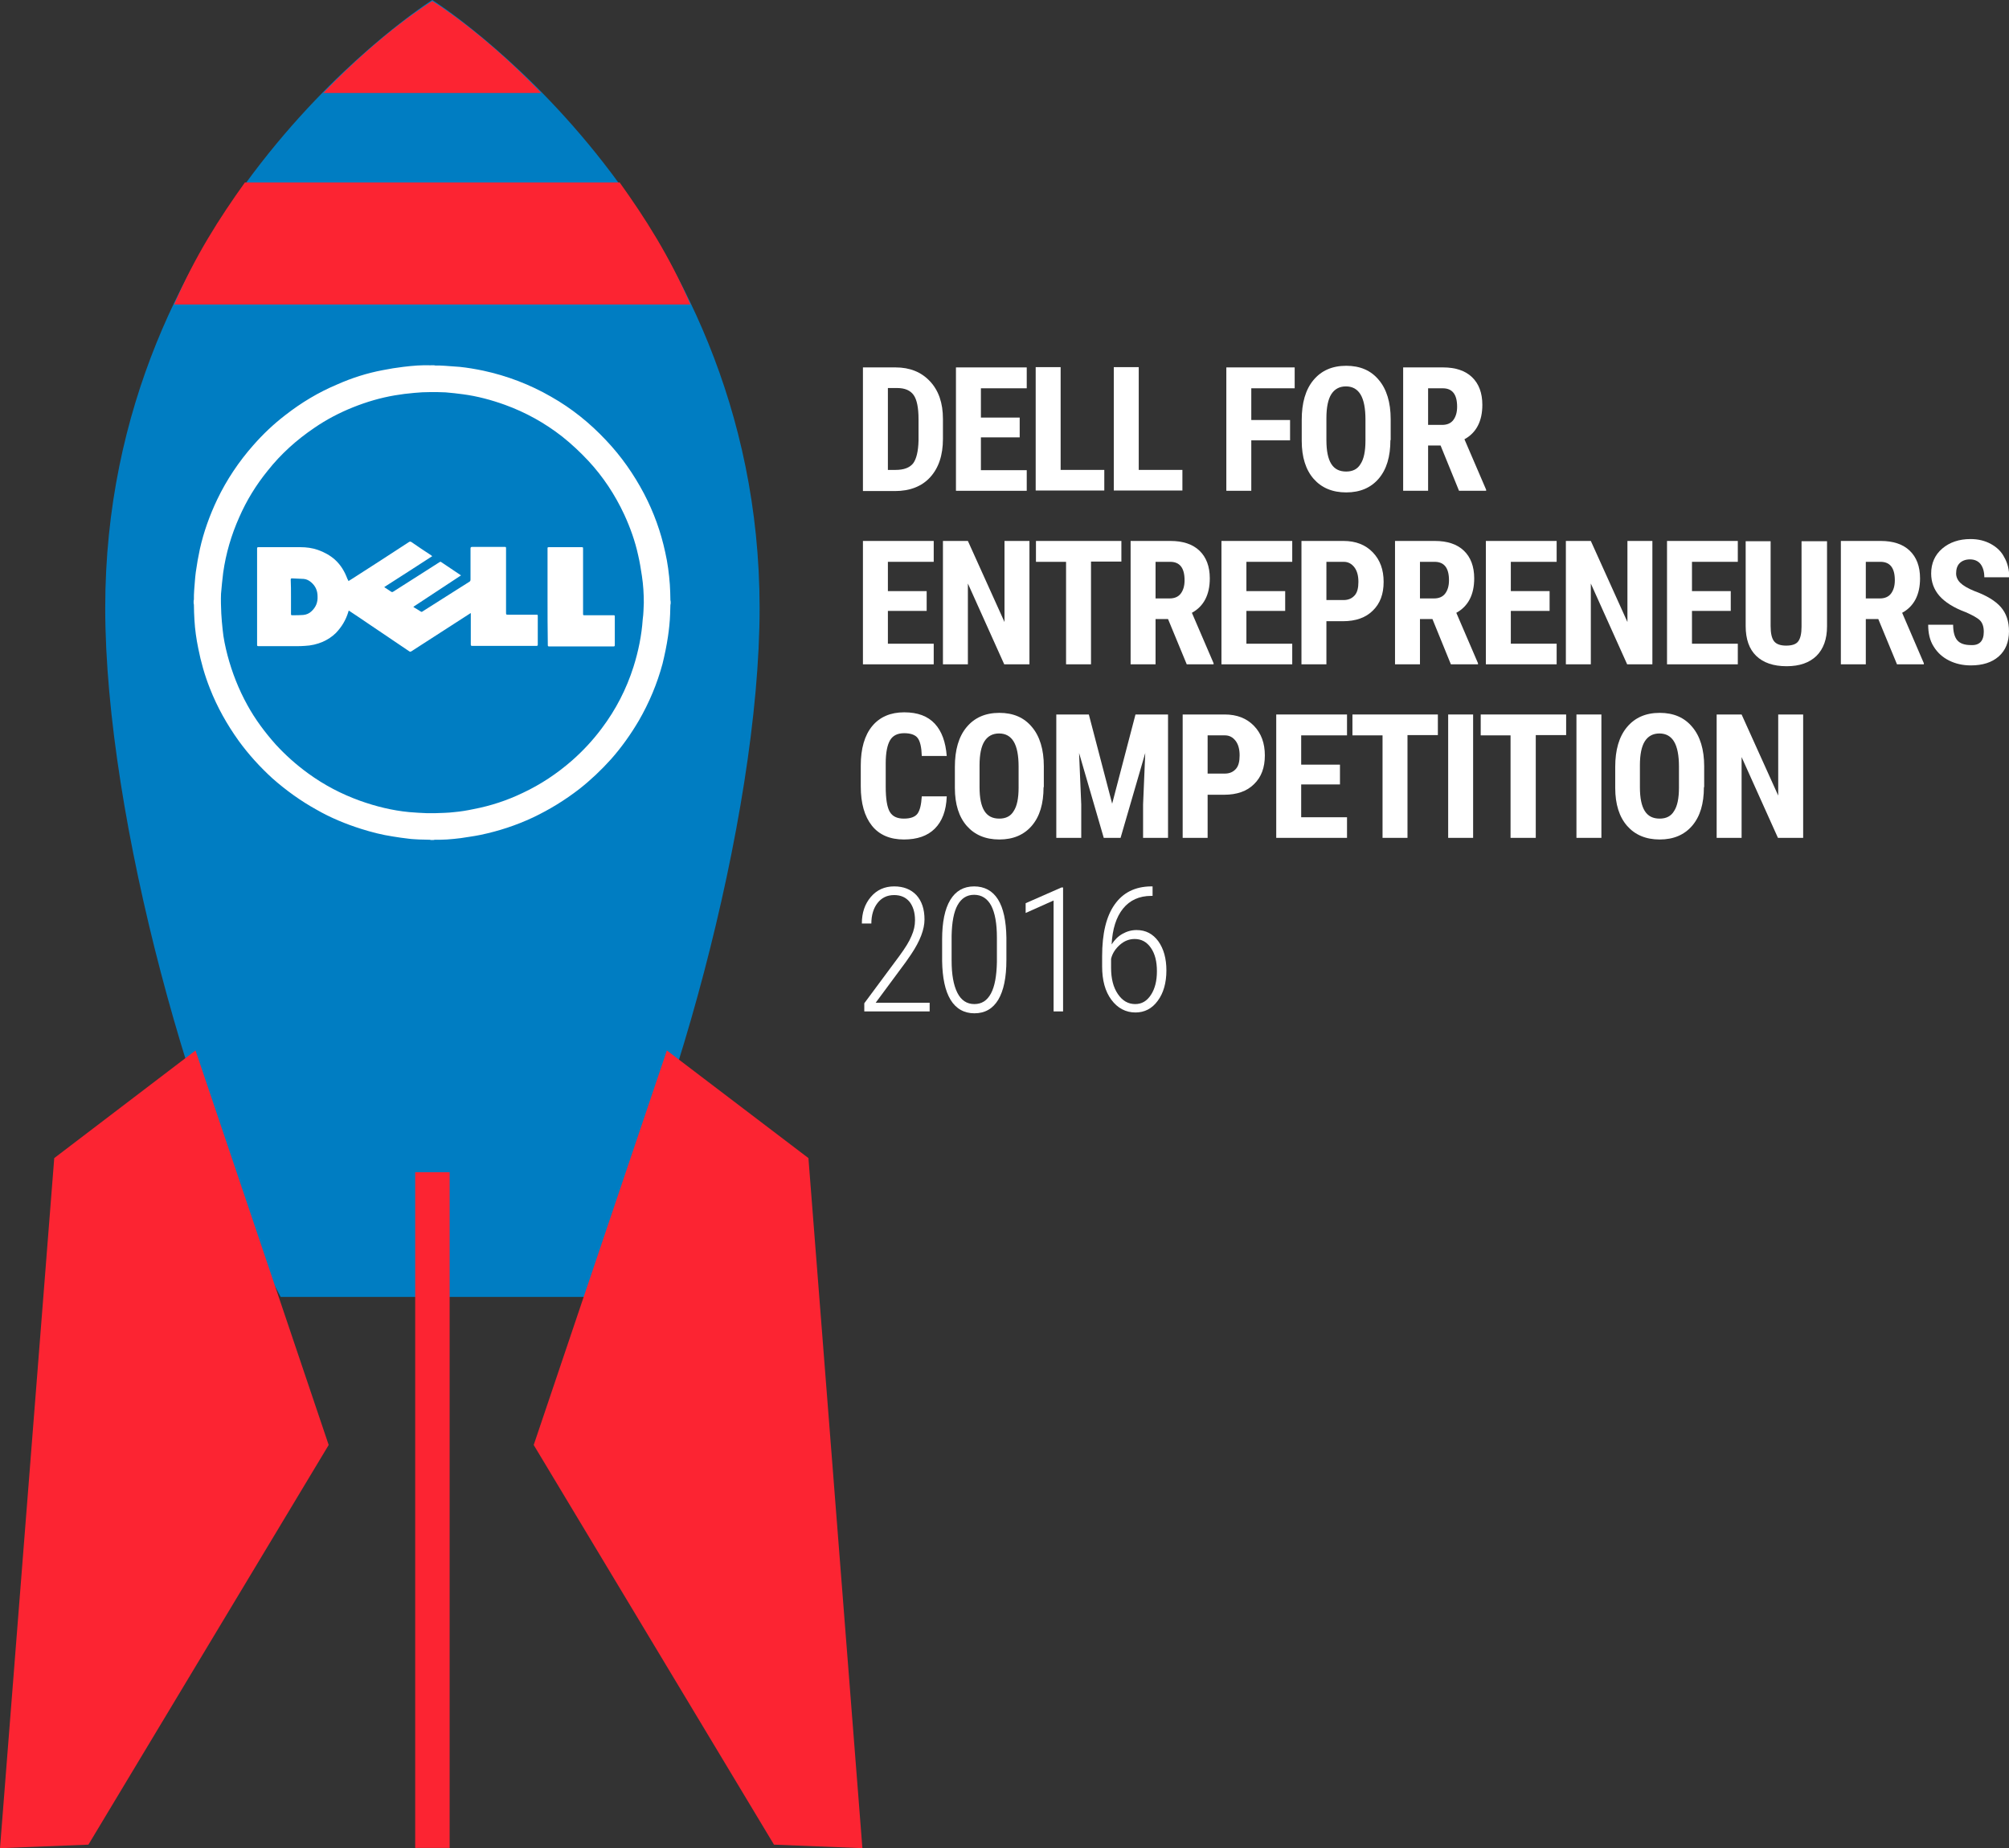 <?xml version="1.0" encoding="utf-8"?>
<!-- Generator: Adobe Illustrator 19.2.1, SVG Export Plug-In . SVG Version: 6.00 Build 0)  -->
<!DOCTYPE svg PUBLIC "-//W3C//DTD SVG 1.1//EN" "http://www.w3.org/Graphics/SVG/1.1/DTD/svg11.dtd">
<svg version="1.1" id="Layer_1" xmlns="http://www.w3.org/2000/svg" xmlns:xlink="http://www.w3.org/1999/xlink" x="0px" y="0px"
	 viewBox="0 0 740.8 681.6" style="enable-background:new 0 0 740.8 681.6;" xml:space="preserve">
<rect x="0" y="0" width="740.8" height="681.6" fill="#333333" stroke="none"/>
<style type="text/css">
	.st0{fill:#007DC2;}
	.st1{fill:#FC2432;}
	.st2{fill:#FFFFFF;}
</style>
<path class="st0" d="M215.4,478.3c31.5-58,64.7-176.3,64.7-254.1C280,75.9,159.4,0,159.4,0S38.8,75.9,38.8,224.2
	c0,77.7,33.1,196.1,64.7,254.1H215.4z"/>
<polygon class="st1" points="245.9,387.4 196.8,532.9 285.4,680.3 318,681.6 298.1,427.1 "/>
<polygon class="st1" points="72.1,387.4 121.2,532.9 32.6,680.3 0,681.6 20,427.1 "/>
<g id="obHfKC.tif">
	<g>
		<path class="st2" d="M158.9,134.7c0.4,0,0.7,0,1.1,0c0.2,0,0.3,0.1,0.5,0.1c1.2,0,2.3,0,3.5,0.1c1.8,0.1,3.6,0.3,5.5,0.4
			c2.9,0.3,5.8,0.8,8.7,1.4c8.8,1.9,17.2,5.1,25,9.6c7.6,4.3,14.3,9.7,20.3,16.1c5.6,5.9,10.2,12.5,14,19.7
			c3.6,6.9,6.2,14.1,7.8,21.6c0.9,3.9,1.4,7.9,1.7,11.9c0.1,1.9,0.2,3.8,0.2,5.7c0,0.2,0.1,0.4,0.1,0.6c0,0.2,0,0.5,0,0.7
			c0,0.2-0.1,0.3-0.1,0.5c0,1.1-0.1,2.3-0.1,3.4c-0.1,2.8-0.4,5.6-0.8,8.3c-0.5,3.4-1.2,6.7-2,10c-2,7.4-4.9,14.3-8.7,20.9
			c-3,5.1-6.4,9.9-10.3,14.3c-3.6,4-7.5,7.7-11.7,11c-5.3,4.1-11,7.6-17.1,10.5c-6.2,2.9-12.6,5-19.3,6.4c-2.4,0.5-4.8,0.8-7.3,1.2
			c-1.7,0.2-3.4,0.4-5.1,0.5c-1.5,0.1-3,0.1-4.5,0.1c-0.2,0-0.3,0.1-0.5,0.1c-0.3,0-0.6,0-0.9,0c-0.1,0-0.2-0.1-0.4-0.1
			c-1.3,0-2.7-0.1-4-0.1c-1.3-0.1-2.6-0.1-3.9-0.3c-1.9-0.2-3.8-0.5-5.7-0.8c-4-0.6-7.9-1.6-11.7-2.8c-5.7-1.8-11.3-4.1-16.5-7.1
			c-5.8-3.2-11.2-7.1-16.2-11.5c-4.6-4.2-8.8-8.8-12.5-13.9c-4.3-6-7.9-12.4-10.6-19.3c-1.9-4.8-3.3-9.7-4.3-14.8
			c-0.7-3.4-1.2-6.9-1.4-10.4c-0.1-1.9-0.2-3.8-0.2-5.7c0-0.2-0.1-0.3-0.1-0.5c0-0.3,0-0.6,0-0.9c0-0.2,0.1-0.3,0.1-0.5
			c0-1.1,0-2.3,0.1-3.4c0.2-2.2,0.3-4.5,0.6-6.7c0.4-2.9,0.9-5.7,1.5-8.5c1.4-6.3,3.6-12.4,6.4-18.3c3.5-7.3,8-14,13.3-20
			c3.6-4.1,7.5-7.8,11.8-11.1c5.9-4.6,12.2-8.4,19.1-11.3c5.4-2.4,11-4.2,16.9-5.3c2.5-0.5,5-0.9,7.5-1.2c1.7-0.2,3.5-0.4,5.2-0.5
			c1.5-0.1,2.9-0.1,4.4-0.1C158.5,134.8,158.7,134.7,158.9,134.7z M237.4,222.3c0-3.3-0.2-6.6-0.7-9.9c-0.4-2.6-0.8-5.2-1.4-7.7
			c-1.1-5.1-2.9-10.1-5.1-14.9c-3.4-7.3-7.8-14-13.3-19.9c-3-3.2-6.2-6.2-9.6-8.9c-6.4-5-13.4-8.9-21.1-11.7
			c-5-1.8-10.2-3.2-15.5-3.9c-2.1-0.3-4.2-0.5-6.4-0.7c-1.9-0.1-3.7-0.1-5.6-0.1c-2,0-4,0.1-6,0.3c-2.4,0.2-4.7,0.5-7.1,0.9
			c-5.3,0.9-10.4,2.4-15.4,4.4c-5,2-9.8,4.5-14.3,7.6c-6.5,4.4-12.3,9.6-17.2,15.8c-4.3,5.3-7.8,11-10.5,17.2
			c-2.9,6.5-4.9,13.3-5.9,20.4c-0.3,2.6-0.6,5.2-0.8,7.8c-0.1,2.4,0,4.9,0.1,7.3c0.1,2,0.3,3.9,0.5,5.9c0.3,3.2,1,6.4,1.8,9.5
			c1.7,6.4,4.1,12.5,7.3,18.3c2.9,5.3,6.5,10.1,10.5,14.6c3.6,3.9,7.5,7.4,11.9,10.6c5.9,4.3,12.2,7.6,19.1,10.1
			c5.9,2.1,11.9,3.6,18.2,4.2c2.2,0.2,4.4,0.3,6.6,0.4c0.9,0,1.9,0,2.8,0c2.4-0.1,4.8-0.1,7.2-0.4c2.4-0.2,4.7-0.6,7.1-1.1
			c6.3-1.2,12.4-3.2,18.2-6c6.6-3.1,12.6-7.1,18.1-11.9c4.1-3.6,7.8-7.6,11-11.9c5.2-6.9,9.1-14.5,11.7-22.7
			c1.8-5.7,3-11.6,3.4-17.5C237.3,226.4,237.3,224.3,237.4,222.3z"/>
		<path class="st2" d="M128.5,214.3c0.6-0.4,1.1-0.7,1.6-1c6.9-4.4,13.8-8.9,20.7-13.4c0.3-0.2,0.6-0.2,0.9,0
			c2.4,1.7,4.9,3.3,7.3,4.9c0.1,0.1,0.2,0.2,0.4,0.3c-5.9,3.8-11.7,7.6-17.7,11.4c0.2,0.2,0.3,0.3,0.4,0.3c0.7,0.5,1.4,0.9,2.1,1.4
			c0.3,0.2,0.5,0.2,0.8,0c3.3-2.1,6.6-4.2,9.9-6.3c2.4-1.5,4.8-3.1,7.2-4.6c0.2-0.1,0.4-0.2,0.6,0c2.3,1.6,4.7,3.1,7,4.7
			c0.1,0.1,0.2,0.1,0.3,0.2c-5.9,3.9-11.7,7.7-17.6,11.6c0.2,0.1,0.3,0.2,0.4,0.3c0.8,0.5,1.6,0.9,2.3,1.4c0.3,0.2,0.5,0.2,0.7,0
			c4.1-2.6,8.2-5.2,12.3-7.8c1.6-1,3.3-2.1,4.9-3.1c0.4-0.2,0.5-0.5,0.5-0.9c0-3.8,0-7.6,0-11.4c0-0.4,0.1-0.6,0.6-0.6
			c4,0,7.9,0,11.9,0c0.6,0,0.6,0,0.6,0.6c0,7.8,0,15.7,0,23.5c0,0.9,0,0.9,0.9,0.9c3.4,0,6.8,0,10.2,0c0.6,0,0.6,0,0.6,0.6
			c0,3.5,0,6.9,0,10.4c0,0.4-0.1,0.5-0.5,0.5c-7.9,0-15.8,0-23.7,0c-0.4,0-0.5-0.1-0.5-0.6c0-3.6,0-7.2,0-10.9c0-0.2,0-0.3,0-0.6
			c-0.2,0.1-0.4,0.2-0.5,0.3c-7.1,4.6-14.3,9.2-21.4,13.8c-0.3,0.2-0.5,0.2-0.8,0c-5-3.4-10.1-6.8-15.1-10.2c-2.2-1.5-4.4-3-6.7-4.5
			c-0.1-0.1-0.3-0.2-0.5-0.3c-0.1,0.2-0.2,0.4-0.2,0.6c-0.9,2.9-2.4,5.4-4.5,7.6c-1.4,1.4-3.1,2.5-4.9,3.3c-2.1,0.9-4.3,1.4-6.6,1.5
			c-1,0.1-2.1,0.1-3.1,0.1c-4.7,0-9.3,0-14,0c-0.4,0-0.5-0.1-0.5-0.5c0-11.8,0-23.7,0-35.5c0-0.4,0.1-0.5,0.5-0.5
			c5.2,0,10.3,0,15.5,0c2.2,0,4.4,0.3,6.4,1c2.3,0.8,4.5,2,6.3,3.6c2.2,2,3.6,4.4,4.6,7.1C128.3,213.8,128.4,214,128.5,214.3z
			 M107.3,220c0,2.1,0,4.1,0,6.2c0,0.7,0,0.7,0.6,0.7c1.3,0,2.6,0,3.9-0.1c1.2-0.1,2.3-0.6,3.1-1.4c1.6-1.5,2.3-3.3,2.2-5.4
			c0-2.1-0.7-3.8-2.3-5.2c-0.8-0.7-1.7-1.2-2.8-1.3c-1.4-0.1-2.9-0.1-4.3-0.2c-0.4,0-0.5,0.1-0.5,0.5
			C107.3,215.8,107.3,217.9,107.3,220z"/>
		<path class="st2" d="M201.9,220.1c0-5.9,0-11.8,0-17.7c0-0.6,0-0.6,0.6-0.6c4,0,8,0,11.9,0c0.6,0,0.6,0,0.6,0.6
			c0,7.8,0,15.6,0,23.5c0,0.1,0,0.2,0,0.4c0,0.6,0,0.6,0.6,0.6c3.5,0,6.9,0,10.4,0c0.7,0,0.7,0,0.7,0.6c0,3.5,0,6.9,0,10.4
			c0,0.4-0.1,0.5-0.5,0.5c-7.9,0-15.8,0-23.7,0c-0.4,0-0.5-0.1-0.5-0.5C201.9,231.9,201.9,226,201.9,220.1z"/>
	</g>
</g>
<path class="st1" d="M64.2,112.3h190.4c-7.8-18-16.8-32-26.1-45H90.3C81,80.3,72,94.3,64.2,112.3z"/>
<path class="st1" d="M199.6,34.3c-22.1-23-40.2-33.9-40.2-33.9s-18.1,10.9-40.2,33.9H199.6z"/>
<rect x="153.1" y="432.3" class="st1" width="12.7" height="249.2"/>
<g>
	<path class="st2" d="M318.2,181v-45.5h12c5.3,0,9.5,1.7,12.7,5.1s4.8,8,4.8,13.9v7.4c0,6-1.6,10.7-4.7,14.1s-7.5,5.1-13,5.1H318.2z
		 M327.4,143.1v30.2h2.8c3.1,0,5.2-0.8,6.5-2.4c1.2-1.6,1.9-4.4,2-8.4v-7.9c0-4.2-0.6-7.2-1.8-8.9c-1.2-1.7-3.2-2.6-6.1-2.6H327.4z"
		/>
	<path class="st2" d="M376,161.3h-14.3v12.1h16.9v7.6h-26.1v-45.5h26.1v7.7h-16.9v10.8H376V161.3z"/>
	<path class="st2" d="M391.1,173.3h16.1v7.6h-25.3v-45.5h9.2V173.3z"/>
	<path class="st2" d="M419.8,173.3H436v7.6h-25.3v-45.5h9.2V173.3z"/>
	<path class="st2" d="M475.7,162.4h-14.3V181h-9.2v-45.5h25.2v7.7h-16v11.7h14.3V162.4z"/>
	<path class="st2" d="M512.7,162.3c0,6.1-1.4,10.8-4.3,14.2c-2.9,3.4-6.9,5.1-12,5.1c-5.1,0-9.1-1.7-12-5c-2.9-3.3-4.4-8-4.4-14
		v-7.8c0-6.2,1.4-11.1,4.3-14.6c2.9-3.5,6.9-5.3,12.1-5.3c5.1,0,9.1,1.7,12,5.2c2.9,3.4,4.4,8.3,4.4,14.5V162.3z M503.5,154.7
		c0-4.1-0.6-7.2-1.8-9.2c-1.2-2-3-3-5.4-3c-2.4,0-4.2,1-5.4,2.9c-1.2,1.9-1.8,4.9-1.8,8.8v8.1c0,4,0.6,6.9,1.8,8.8
		c1.2,1.9,3,2.8,5.5,2.8c2.4,0,4.2-0.9,5.3-2.8c1.2-1.8,1.8-4.7,1.8-8.6V154.7z"/>
	<path class="st2" d="M531.2,164.3h-4.6V181h-9.2v-45.5h14.7c4.6,0,8.2,1.2,10.7,3.6c2.5,2.4,3.8,5.8,3.8,10.2
		c0,6-2.2,10.3-6.6,12.7l8,18.6v0.4H538L531.2,164.3z M526.6,156.7h5.2c1.8,0,3.2-0.6,4.1-1.8c0.9-1.2,1.4-2.8,1.4-4.9
		c0-4.6-1.8-6.8-5.3-6.8h-5.4V156.7z"/>
	<path class="st2" d="M341.7,225.3h-14.3v12.1h16.9v7.6h-26.1v-45.5h26.1v7.7h-16.9v10.8h14.3V225.3z"/>
	<path class="st2" d="M379.5,245h-9.2l-13.4-29.8V245h-9.2v-45.5h9.2l13.5,29.9v-29.9h9.2V245z"/>
	<path class="st2" d="M413.5,207.1h-11.2V245h-9.2v-37.8H382v-7.7h31.5V207.1z"/>
	<path class="st2" d="M430.7,228.3h-4.6V245h-9.2v-45.5h14.7c4.6,0,8.2,1.2,10.7,3.6c2.5,2.4,3.8,5.8,3.8,10.2
		c0,6-2.2,10.3-6.6,12.7l8,18.6v0.4h-9.9L430.7,228.3z M426.1,220.7h5.2c1.8,0,3.2-0.6,4.1-1.8c0.9-1.2,1.4-2.8,1.4-4.9
		c0-4.6-1.8-6.8-5.3-6.8h-5.4V220.7z"/>
	<path class="st2" d="M473.9,225.3h-14.3v12.1h16.9v7.6h-26.1v-45.5h26.1v7.7h-16.9v10.8h14.3V225.3z"/>
	<path class="st2" d="M489.1,229v16h-9.2v-45.5h15.5c4.5,0,8.1,1.4,10.8,4.2c2.7,2.8,4,6.4,4,10.9c0,4.5-1.3,8-4,10.6
		c-2.6,2.6-6.3,3.9-11,3.9H489.1z M489.1,221.3h6.3c1.8,0,3.1-0.6,4.1-1.7c1-1.1,1.4-2.8,1.4-5c0-2.3-0.5-4.1-1.5-5.4
		c-1-1.3-2.3-2-3.9-2h-6.4V221.3z"/>
	<path class="st2" d="M528.2,228.3h-4.6V245h-9.2v-45.5h14.7c4.6,0,8.2,1.2,10.7,3.6c2.5,2.4,3.8,5.8,3.8,10.2
		c0,6-2.2,10.3-6.6,12.7l8,18.6v0.4H535L528.2,228.3z M523.6,220.7h5.2c1.8,0,3.2-0.6,4.1-1.8c0.9-1.2,1.4-2.8,1.4-4.9
		c0-4.6-1.8-6.8-5.3-6.8h-5.4V220.7z"/>
	<path class="st2" d="M571.4,225.3h-14.3v12.1H574v7.6h-26.1v-45.5H574v7.7h-16.9v10.8h14.3V225.3z"/>
	<path class="st2" d="M609.2,245H600l-13.4-29.8V245h-9.2v-45.5h9.2l13.5,29.9v-29.9h9.2V245z"/>
	<path class="st2" d="M638.2,225.3h-14.3v12.1h16.9v7.6h-26.1v-45.5h26.1v7.7h-16.9v10.8h14.3V225.3z"/>
	<path class="st2" d="M673.7,199.5V231c0,4.7-1.3,8.3-3.9,10.9c-2.6,2.5-6.2,3.8-11,3.8c-4.9,0-8.6-1.3-11.2-3.8
		c-2.6-2.5-3.9-6.2-3.9-11v-31.3h9.2v31.3c0,2.6,0.4,4.4,1.2,5.5c0.8,1.1,2.3,1.7,4.5,1.7s3.7-0.5,4.5-1.6s1.2-2.9,1.2-5.4v-31.5
		H673.7z"/>
	<path class="st2" d="M692.6,228.3H688V245h-9.2v-45.5h14.7c4.6,0,8.2,1.2,10.7,3.6c2.5,2.4,3.8,5.8,3.8,10.2c0,6-2.2,10.3-6.6,12.7
		l8,18.6v0.4h-9.9L692.6,228.3z M688,220.7h5.2c1.8,0,3.2-0.6,4.1-1.8c0.9-1.2,1.4-2.8,1.4-4.9c0-4.6-1.8-6.8-5.3-6.8H688V220.7z"/>
	<path class="st2" d="M731.5,233c0-1.9-0.5-3.3-1.4-4.2c-0.9-0.9-2.7-1.9-5.2-3c-4.6-1.7-7.8-3.8-9.8-6.1c-2-2.3-3-5.1-3-8.2
		c0-3.8,1.4-6.9,4.1-9.2c2.7-2.3,6.2-3.5,10.4-3.5c2.8,0,5.3,0.6,7.5,1.8c2.2,1.2,3.9,2.8,5,5c1.2,2.1,1.8,4.6,1.8,7.3h-9.2
		c0-2.1-0.5-3.7-1.4-4.9c-0.9-1.1-2.2-1.7-3.9-1.7c-1.6,0-2.9,0.5-3.8,1.4c-0.9,0.9-1.3,2.2-1.3,3.8c0,1.2,0.5,2.4,1.5,3.4
		c1,1,2.8,2.1,5.3,3.1c4.4,1.6,7.7,3.6,9.7,5.9c2,2.3,3,5.3,3,8.9c0,4-1.3,7.1-3.8,9.3c-2.5,2.2-5.9,3.3-10.3,3.3
		c-2.9,0-5.6-0.6-8-1.8c-2.4-1.2-4.3-2.9-5.7-5.2c-1.4-2.2-2-4.9-2-8h9.2c0,2.6,0.5,4.5,1.5,5.7c1,1.2,2.7,1.8,5,1.8
		C729.9,238.1,731.5,236.4,731.5,233z"/>
	<path class="st2" d="M349.1,293.8c-0.2,5.2-1.7,9.1-4.4,11.8c-2.7,2.7-6.5,4-11.4,4c-5.1,0-9.1-1.7-11.8-5.1
		c-2.7-3.4-4.1-8.2-4.1-14.5v-7.7c0-6.2,1.4-11.1,4.2-14.5c2.8-3.4,6.8-5.1,11.8-5.1c5,0,8.7,1.4,11.3,4.2c2.6,2.8,4,6.8,4.4,11.9
		h-9.2c-0.1-3.2-0.6-5.4-1.5-6.6s-2.6-1.8-5-1.8c-2.5,0-4.2,0.9-5.2,2.6c-1,1.7-1.6,4.5-1.6,8.5v8.6c0,4.5,0.5,7.6,1.5,9.3
		c1,1.7,2.7,2.5,5.2,2.5c2.4,0,4.1-0.6,5-1.8c0.9-1.2,1.4-3.3,1.6-6.4H349.1z"/>
	<path class="st2" d="M384.8,290.3c0,6.1-1.4,10.8-4.3,14.2c-2.9,3.4-6.9,5.1-12,5.1c-5.1,0-9.1-1.7-12-5c-2.9-3.3-4.4-8-4.4-14
		v-7.8c0-6.2,1.4-11.1,4.3-14.6c2.9-3.5,6.9-5.3,12.1-5.3c5.1,0,9.1,1.7,12,5.2c2.9,3.4,4.4,8.3,4.4,14.5V290.3z M375.6,282.7
		c0-4.1-0.6-7.2-1.8-9.2c-1.2-2-3-3-5.4-3c-2.4,0-4.2,1-5.4,2.9c-1.2,1.9-1.8,4.9-1.8,8.8v8.1c0,4,0.6,6.9,1.8,8.8
		c1.2,1.9,3,2.8,5.5,2.8c2.4,0,4.2-0.9,5.3-2.8c1.2-1.8,1.8-4.7,1.8-8.6V282.7z"/>
	<path class="st2" d="M401.5,263.5l8.6,32.9l8.6-32.9h12V309h-9.2v-12.3l0.8-19l-9.1,31.3h-6.2l-9.1-31.3l0.8,19V309h-9.2v-45.5
		H401.5z"/>
	<path class="st2" d="M445.3,293v16h-9.2v-45.5h15.5c4.5,0,8.1,1.4,10.8,4.2c2.7,2.8,4,6.4,4,10.9c0,4.5-1.3,8-4,10.6
		c-2.6,2.6-6.3,3.9-11,3.9H445.3z M445.3,285.3h6.3c1.8,0,3.1-0.6,4.1-1.7c1-1.1,1.4-2.8,1.4-5c0-2.3-0.5-4.1-1.5-5.4
		c-1-1.3-2.3-2-3.9-2h-6.4V285.3z"/>
	<path class="st2" d="M494.1,289.3h-14.3v12.1h16.9v7.6h-26.1v-45.5h26.1v7.7h-16.9v10.8h14.3V289.3z"/>
	<path class="st2" d="M530.2,271.1h-11.2V309h-9.2v-37.8h-11.1v-7.7h31.5V271.1z"/>
	<path class="st2" d="M543.1,309H534v-45.5h9.2V309z"/>
	<path class="st2" d="M577.5,271.1h-11.2V309H557v-37.8H546v-7.7h31.5V271.1z"/>
	<path class="st2" d="M590.5,309h-9.2v-45.5h9.2V309z"/>
	<path class="st2" d="M628.3,290.3c0,6.1-1.4,10.8-4.3,14.2c-2.9,3.4-6.9,5.1-12,5.1c-5.1,0-9.1-1.7-12-5c-2.9-3.3-4.4-8-4.4-14
		v-7.8c0-6.2,1.4-11.1,4.3-14.6c2.9-3.5,6.9-5.3,12.1-5.3c5.1,0,9.1,1.7,12,5.2c2.9,3.4,4.4,8.3,4.4,14.5V290.3z M619.1,282.7
		c0-4.1-0.6-7.2-1.8-9.2c-1.2-2-3-3-5.4-3c-2.4,0-4.2,1-5.4,2.9c-1.2,1.9-1.8,4.9-1.8,8.8v8.1c0,4,0.6,6.9,1.8,8.8
		c1.2,1.9,3,2.8,5.5,2.8c2.4,0,4.2-0.9,5.3-2.8c1.2-1.8,1.8-4.7,1.8-8.6V282.7z"/>
	<path class="st2" d="M664.8,309h-9.2l-13.4-29.8V309H633v-45.5h9.2l13.5,29.9v-29.9h9.2V309z"/>
	<path class="st2" d="M342.8,373h-24.1v-3l12.9-17.4c2.2-3,3.7-5.4,4.5-7.4c0.9-2,1.3-3.9,1.3-5.8c0-2.9-0.7-5.1-2-6.8
		c-1.4-1.7-3.3-2.5-5.7-2.5c-2.6,0-4.6,1-6.1,2.9c-1.5,1.9-2.3,4.5-2.3,7.6h-3.5c0-4,1.1-7.2,3.3-9.8c2.2-2.6,5.1-3.9,8.6-3.9
		c3.5,0,6.2,1.1,8.2,3.2c2,2.2,3,5.2,3,9c0,3.6-1.6,7.9-4.9,12.8l-2,2.9l-11.1,15h19.9V373z"/>
	<path class="st2" d="M371.1,354c0,6.5-1,11.3-3,14.7c-2,3.3-4.9,5-8.8,5c-3.8,0-6.8-1.7-8.8-5c-2-3.3-3-8.1-3.1-14.3v-8
		c0-6.3,1-11.2,3-14.5c2-3.3,4.9-5,8.8-5c3.8,0,6.8,1.6,8.8,4.8s3,7.9,3.1,14.1V354z M367.6,345.8c0-5.2-0.7-9.1-2.1-11.8
		c-1.4-2.6-3.5-4-6.3-4c-2.7,0-4.7,1.3-6.1,3.8s-2.1,6.3-2.2,11.3v9.2c0,5.1,0.7,9,2.1,11.8c1.4,2.8,3.5,4.2,6.3,4.2
		c2.7,0,4.7-1.3,6.1-3.9c1.4-2.6,2.1-6.5,2.2-11.6V345.8z"/>
	<path class="st2" d="M392,373h-3.5v-40.9l-10.3,4.6v-3.6l13.2-5.8h0.6V373z"/>
	<path class="st2" d="M425,327.1v3.3h-0.5c-4.4,0-7.9,1.6-10.4,4.7c-2.5,3.1-3.9,7.5-4.2,13.2c1.1-1.7,2.4-3,4-3.9
		c1.6-0.9,3.3-1.4,5.2-1.4c3.4,0,6,1.4,8,4.1c2,2.8,3,6.4,3,10.8c0,4.6-1.1,8.4-3.2,11.2c-2.1,2.9-4.9,4.3-8.2,4.3
		c-3.6,0-6.6-1.6-8.9-4.7c-2.3-3.1-3.4-7.2-3.4-12.3v-3.7c0-8.4,1.5-14.7,4.6-19.1c3.1-4.4,7.5-6.6,13.3-6.7H425z M418.4,346.3
		c-2,0-3.8,0.7-5.4,2.1s-2.8,3.1-3.3,5.2v3.3c0,4,0.8,7.2,2.5,9.7c1.7,2.5,3.8,3.7,6.4,3.7c2.4,0,4.3-1.1,5.8-3.4
		c1.5-2.3,2.2-5.2,2.2-8.7c0-3.6-0.7-6.4-2.2-8.6C422.9,347.4,420.9,346.3,418.4,346.3z"/>
</g>
</svg>

